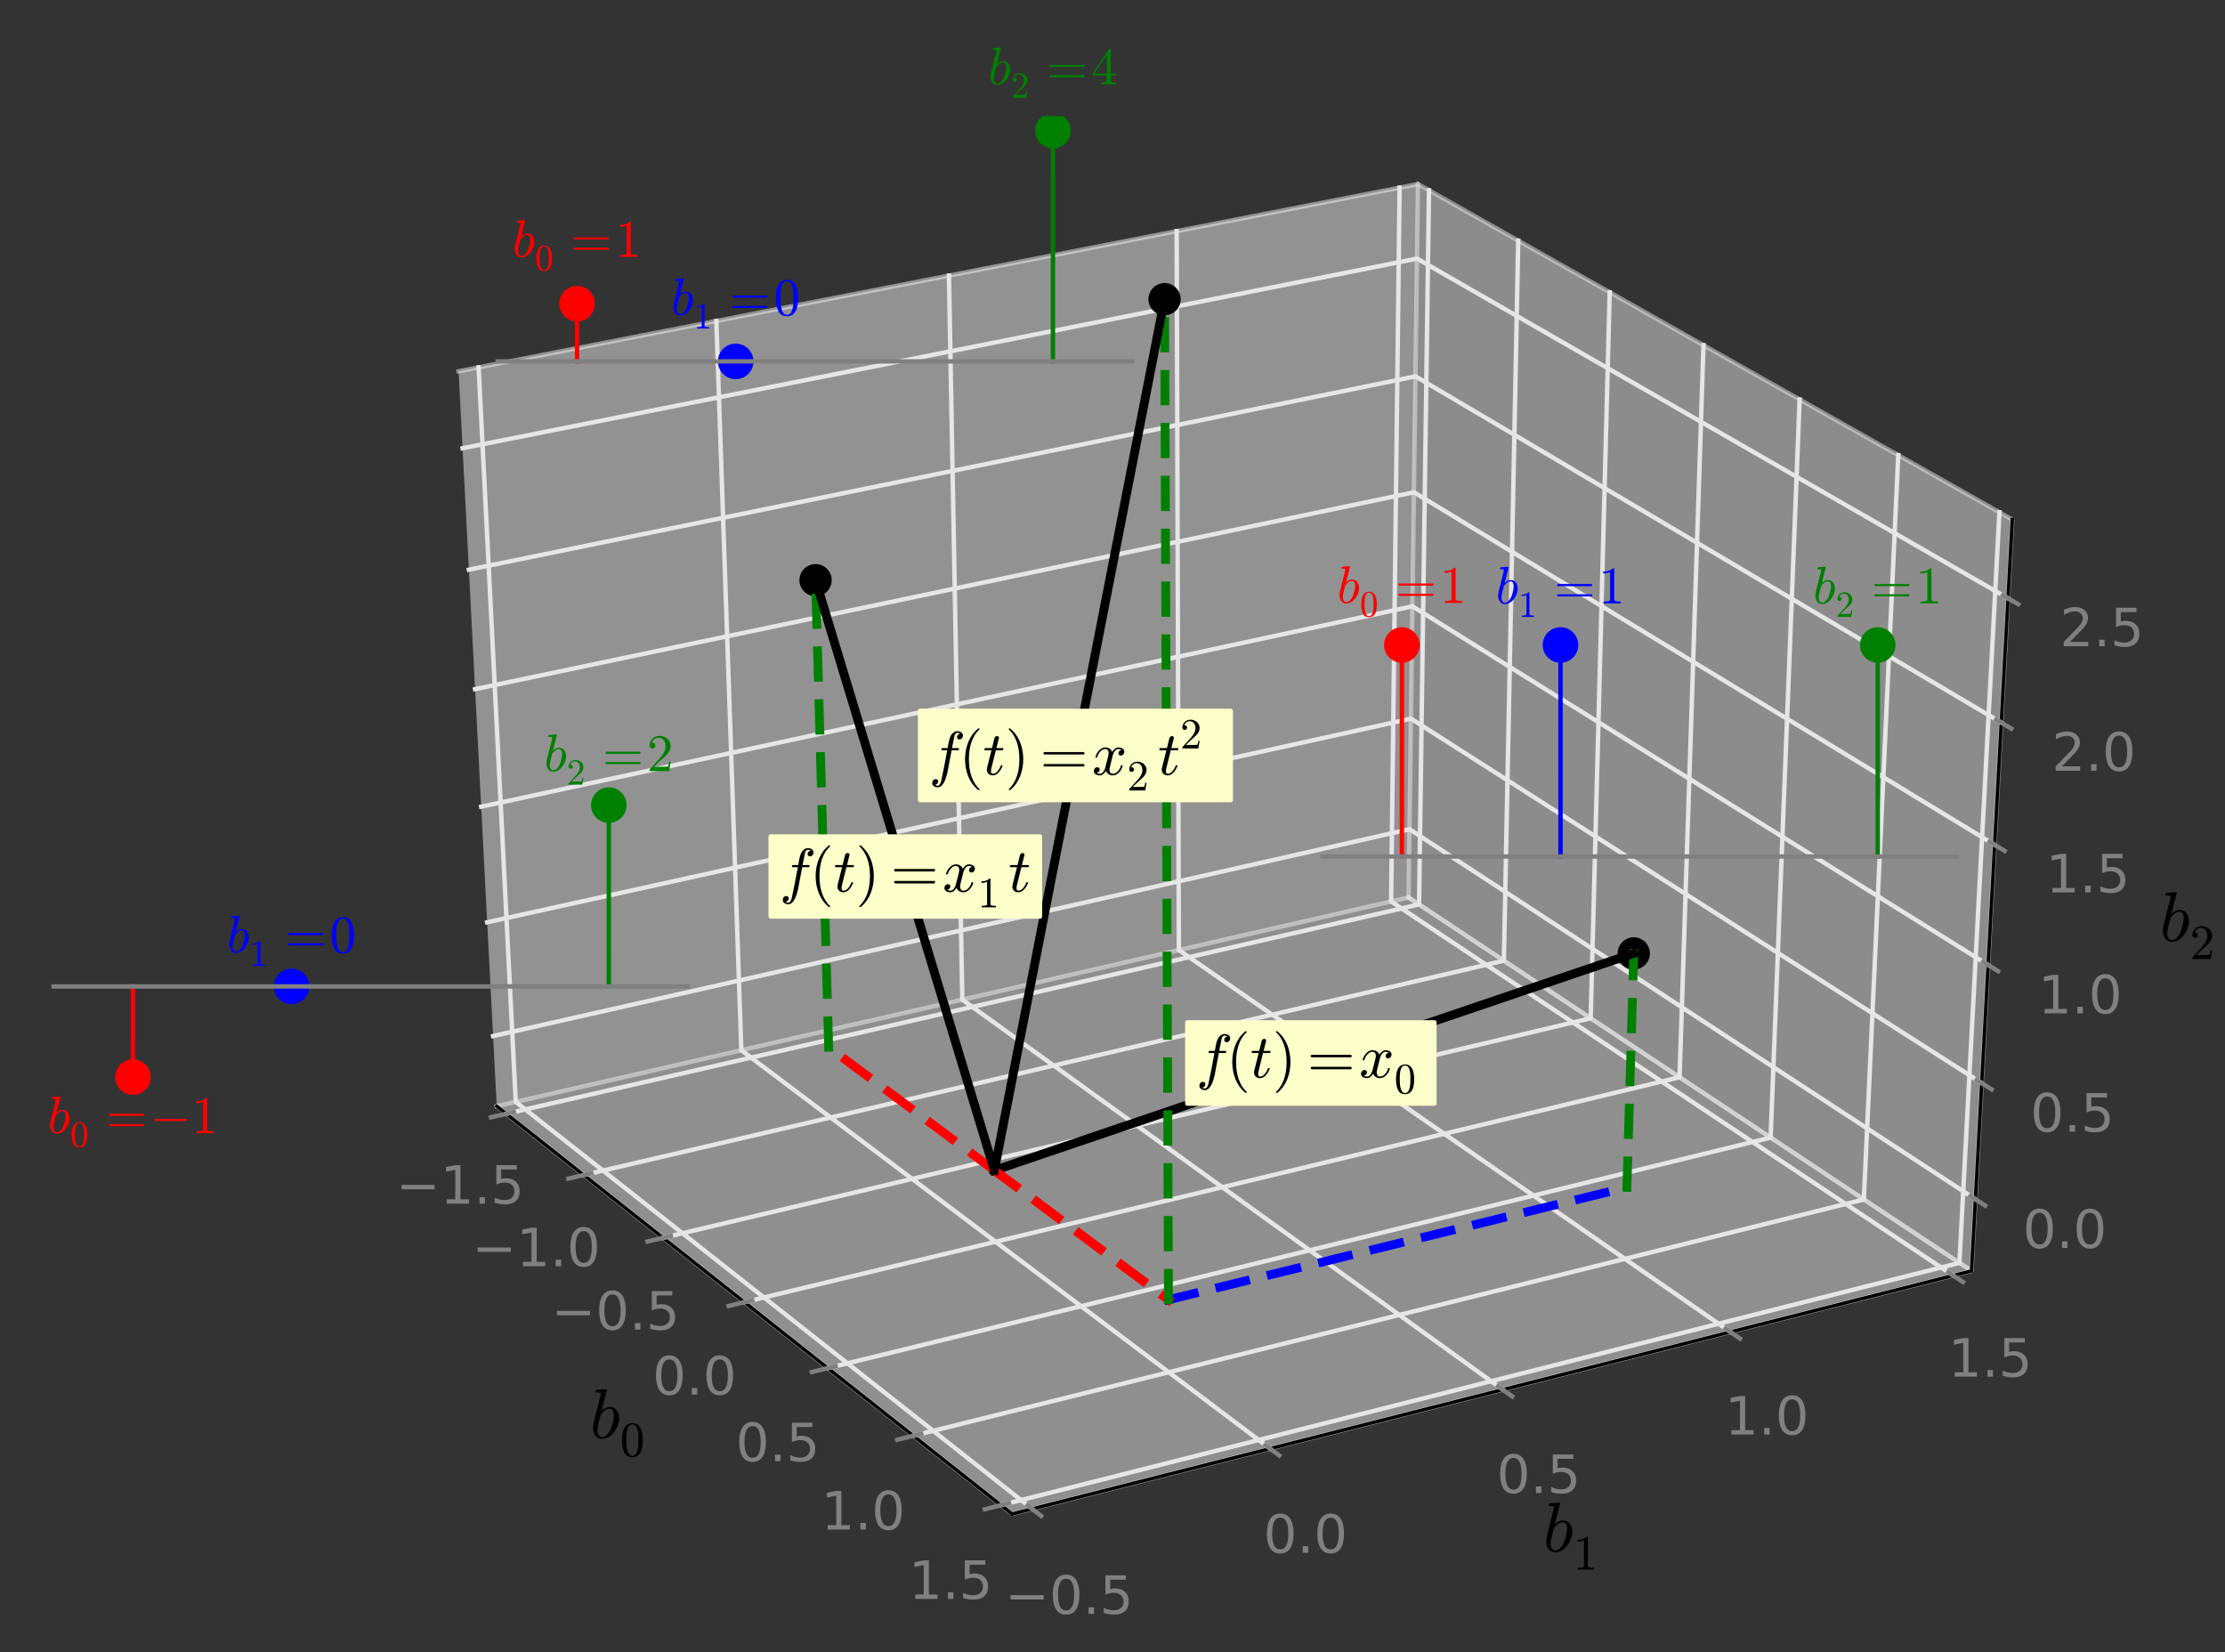 <?xml version="1.0" encoding="utf-8" standalone="no"?>
<!DOCTYPE svg PUBLIC "-//W3C//DTD SVG 1.1//EN"
  "http://www.w3.org/Graphics/SVG/1.1/DTD/svg11.dtd">
<!-- Created with matplotlib (http://matplotlib.org/) -->
<svg height="375pt" version="1.1" viewBox="0 0 505 375" width="505pt" xmlns="http://www.w3.org/2000/svg" xmlns:xlink="http://www.w3.org/1999/xlink">
 <rect x="0" y="0" width="505" height="375" fill="#333333" stroke="none"/>
 <defs>
  <style type="text/css">
*{stroke-linecap:square;stroke-linejoin:round;}
  </style>
 </defs>
 <g id="figure_1">
  <g id="patch_1">
   <path d="
M0 375.578
L505.38 375.578
L505.38 0
L0 0
z
" style="fill:none;opacity:0.0;"/>
  </g>
  <g id="patch_2">
   <path d="
M48.18 364.778
L494.58 364.778
L494.58 19.178
L48.18 19.178
z
" style="fill:none;opacity:0.0;"/>
  </g>
  <g id="pane3d_1">
   <g id="patch_3">
    <path d="
M112.743 251.051
L319.706 203.679
L321.833 41.768
L104.084 84.257" style="fill:#f2f2f2;opacity:0.5;stroke:#f2f2f2;"/>
   </g>
  </g>
  <g id="pane3d_2">
   <g id="patch_4">
    <path d="
M319.706 203.679
L447.468 288.413
L456.718 117.899
L321.833 41.768" style="fill:#e6e6e6;opacity:0.5;stroke:#e6e6e6;"/>
   </g>
  </g>
  <g id="pane3d_3">
   <g id="patch_5">
    <path d="
M112.743 251.051
L229.715 343.584
L447.468 288.413
L319.706 203.679" style="fill:#ececec;opacity:0.5;stroke:#ececec;"/>
   </g>
  </g>
  <g id="axis3d_1">
   <g id="line2d_1">
    <path d="
M112.743 251.051
L229.715 343.584" style="fill:none;stroke:#000000;stroke-width:0.75;"/>
   </g>
   <g id="text_1">
    <!-- $b_0$ -->
    <defs>
     <path d="
M17.281 -1.125
Q11.234 -1.125 7.859 3.609
Q4.5 8.344 4.5 14.703
Q4.5 15.625 4.953 18.328
Q5.422 21.047 5.422 21.688
L15.094 60.5
Q15.484 62.203 15.578 63.188
Q15.578 64.797 9.078 64.797
Q8.109 64.797 8.109 66.109
Q8.156 66.359 8.328 66.984
Q8.5 67.625 8.766 67.969
Q9.031 68.312 9.516 68.312
L23 69.391
Q24.219 69.391 24.219 68.109
L16.797 38.625
Q22.469 44.188 28.219 44.188
Q32.469 44.188 35.516 41.938
Q38.578 39.703 40.094 36.031
Q41.609 32.375 41.609 28.219
Q41.609 23.391 39.719 18.234
Q37.844 13.094 34.516 8.672
Q31.203 4.25 26.75 1.562
Q22.312 -1.125 17.281 -1.125
M17.484 1.516
Q20.906 1.516 23.875 4.375
Q26.859 7.234 28.719 10.797
Q30.719 14.797 32.453 21.656
Q34.188 28.516 34.188 32.625
Q34.188 36.188 32.688 38.891
Q31.203 41.609 27.984 41.609
Q24.359 41.609 21.062 38.938
Q17.781 36.281 15.281 32.625
L12.5 21.297
Q10.891 14.984 10.797 11.188
Q10.797 7.422 12.422 4.469
Q14.062 1.516 17.484 1.516" id="Cmmi10-62"/>
     <path d="
M25 -2.203
Q12.75 -2.203 8.328 7.875
Q3.906 17.969 3.906 31.891
Q3.906 40.578 5.484 48.234
Q7.078 55.906 11.781 61.25
Q16.5 66.609 25 66.609
Q31.594 66.609 35.781 63.375
Q39.984 60.156 42.188 55.047
Q44.391 49.953 45.188 44.109
Q46 38.281 46 31.891
Q46 23.297 44.406 15.797
Q42.828 8.297 38.188 3.047
Q33.547 -2.203 25 -2.203
M25 0.391
Q30.562 0.391 33.297 6.094
Q36.031 11.812 36.672 18.75
Q37.312 25.688 37.312 33.5
Q37.312 41.016 36.672 47.359
Q36.031 53.719 33.312 58.859
Q30.609 64.016 25 64.016
Q19.344 64.016 16.609 58.828
Q13.875 53.656 13.234 47.328
Q12.594 41.016 12.594 33.5
Q12.594 27.938 12.859 23
Q13.141 18.062 14.312 12.812
Q15.484 7.562 18.094 3.969
Q20.703 0.391 25 0.391" id="Cmr10-30"/>
    </defs>
    <g transform="translate(133.868 330.937)scale(0.16 -0.16)">
     <use transform="translate(0.0 28.609)" xlink:href="#Cmmi10-62"/>
     <use transform="translate(42.92 3.1)scale(0.7)" xlink:href="#Cmr10-30"/>
    </g>
   </g>
   <g id="Line3DCollection_1">
    <defs>
     <path d="
M114.911 -122.813
L322.081 -170.324
L324.331 -332.4" id="C0_0_2648116f72"/>
     <path d="
M132.487 -108.909
L341.331 -157.557
L344.589 -320.966" id="C0_1_6c2a90c6f7"/>
     <path d="
M150.495 -94.663
L361.034 -144.489
L365.35 -309.248" id="C0_2_a0082e7110"/>
     <path d="
M168.953 -80.061
L381.207 -131.11
L386.632 -297.237" id="C0_3_59c5143017"/>
     <path d="
M187.875 -65.092
L401.867 -117.408
L408.454 -284.92" id="C0_4_07229f0a3b"/>
     <path d="
M207.282 -49.74
L423.031 -103.372
L430.838 -272.286" id="C0_5_4102475bd7"/>
     <path d="
M227.19 -33.991
L444.719 -88.988
L453.805 -259.323" id="C0_6_dcc205562e"/>
    </defs>
    <use style="fill:none;stroke:#e6e6e6;stroke-linecap:butt;" x="0" xlink:href="#C0_0_2648116f72" y="375.578"/>
    <use style="fill:none;stroke:#e6e6e6;stroke-linecap:butt;" x="0" xlink:href="#C0_1_6c2a90c6f7" y="375.578"/>
    <use style="fill:none;stroke:#e6e6e6;stroke-linecap:butt;" x="0" xlink:href="#C0_2_a0082e7110" y="375.578"/>
    <use style="fill:none;stroke:#e6e6e6;stroke-linecap:butt;" x="0" xlink:href="#C0_3_59c5143017" y="375.578"/>
    <use style="fill:none;stroke:#e6e6e6;stroke-linecap:butt;" x="0" xlink:href="#C0_4_07229f0a3b" y="375.578"/>
    <use style="fill:none;stroke:#e6e6e6;stroke-linecap:butt;" x="0" xlink:href="#C0_5_4102475bd7" y="375.578"/>
    <use style="fill:none;stroke:#e6e6e6;stroke-linecap:butt;" x="0" xlink:href="#C0_6_dcc205562e" y="375.578"/>
   </g>
   <g id="xtick_1">
    <g id="line2d_2">
     <path d="
M116.639 252.369
L111.45 253.559" style="fill:none;stroke:#808080;"/>
    </g>
    <g id="text_2">
     <!-- −1.5 -->
     <defs>
      <path d="
M12.406 8.297
L28.516 8.297
L28.516 63.922
L10.984 60.406
L10.984 69.391
L28.422 72.906
L38.281 72.906
L38.281 8.297
L54.391 8.297
L54.391 0
L12.406 0
z
" id="DejaVuSans-31"/>
      <path d="
M10.688 12.406
L21 12.406
L21 0
L10.688 0
z
" id="DejaVuSans-2e"/>
      <path d="
M10.797 72.906
L49.516 72.906
L49.516 64.594
L19.828 64.594
L19.828 46.734
Q21.969 47.469 24.109 47.828
Q26.266 48.188 28.422 48.188
Q40.625 48.188 47.75 41.5
Q54.891 34.812 54.891 23.391
Q54.891 11.625 47.562 5.094
Q40.234 -1.422 26.906 -1.422
Q22.312 -1.422 17.547 -0.641
Q12.797 0.141 7.719 1.703
L7.719 11.625
Q12.109 9.234 16.797 8.062
Q21.484 6.891 26.703 6.891
Q35.156 6.891 40.078 11.328
Q45.016 15.766 45.016 23.391
Q45.016 31 40.078 35.438
Q35.156 39.891 26.703 39.891
Q22.75 39.891 18.812 39.016
Q14.891 38.141 10.797 36.281
z
" id="DejaVuSans-35"/>
      <path d="
M10.594 35.5
L73.188 35.5
L73.188 27.203
L10.594 27.203
z
" id="DejaVuSans-2212"/>
     </defs>
     <g style="fill:#808080;" transform="translate(89.856 273.168)scale(0.12 -0.12)">
      <use xlink:href="#DejaVuSans-2212"/>
      <use x="83.789" xlink:href="#DejaVuSans-31"/>
      <use x="147.412" xlink:href="#DejaVuSans-2e"/>
      <use x="179.199" xlink:href="#DejaVuSans-35"/>
     </g>
    </g>
   </g>
   <g id="xtick_2">
    <g id="line2d_3">
     <path d="
M134.23 266.263
L128.996 267.483" style="fill:none;stroke:#808080;"/>
    </g>
    <g id="text_3">
     <!-- −1.0 -->
     <defs>
      <path d="
M31.781 66.406
Q24.172 66.406 20.328 58.906
Q16.5 51.422 16.5 36.375
Q16.5 21.391 20.328 13.891
Q24.172 6.391 31.781 6.391
Q39.453 6.391 43.281 13.891
Q47.125 21.391 47.125 36.375
Q47.125 51.422 43.281 58.906
Q39.453 66.406 31.781 66.406
M31.781 74.219
Q44.047 74.219 50.516 64.516
Q56.984 54.828 56.984 36.375
Q56.984 17.969 50.516 8.266
Q44.047 -1.422 31.781 -1.422
Q19.531 -1.422 13.062 8.266
Q6.594 17.969 6.594 36.375
Q6.594 54.828 13.062 64.516
Q19.531 74.219 31.781 74.219" id="DejaVuSans-30"/>
     </defs>
     <g style="fill:#808080;" transform="translate(107.158 287.366)scale(0.12 -0.12)">
      <use xlink:href="#DejaVuSans-2212"/>
      <use x="83.789" xlink:href="#DejaVuSans-31"/>
      <use x="147.412" xlink:href="#DejaVuSans-2e"/>
      <use x="179.199" xlink:href="#DejaVuSans-30"/>
     </g>
    </g>
   </g>
   <g id="xtick_3">
    <g id="line2d_4">
     <path d="
M152.254 280.499
L146.975 281.749" style="fill:none;stroke:#808080;"/>
    </g>
    <g id="text_4">
     <!-- −0.5 -->
     <g style="fill:#808080;" transform="translate(125.141 301.752)scale(0.12 -0.12)">
      <use xlink:href="#DejaVuSans-2212"/>
      <use x="83.789" xlink:href="#DejaVuSans-30"/>
      <use x="147.412" xlink:href="#DejaVuSans-2e"/>
      <use x="179.199" xlink:href="#DejaVuSans-35"/>
     </g>
    </g>
   </g>
   <g id="xtick_4">
    <g id="line2d_5">
     <path d="
M170.726 295.09
L165.401 296.371" style="fill:none;stroke:#808080;"/>
    </g>
    <g id="text_5">
     <!-- 0.0 -->
     <g style="fill:#808080;" transform="translate(148.104 316.495)scale(0.12 -0.12)">
      <use xlink:href="#DejaVuSans-30"/>
      <use x="63.623" xlink:href="#DejaVuSans-2e"/>
      <use x="95.41" xlink:href="#DejaVuSans-30"/>
     </g>
    </g>
   </g>
   <g id="xtick_5">
    <g id="line2d_6">
     <path d="
M189.665 310.049
L184.293 311.362" style="fill:none;stroke:#808080;"/>
    </g>
    <g id="text_6">
     <!-- 0.5 -->
     <g style="fill:#808080;" transform="translate(166.993 331.611)scale(0.12 -0.12)">
      <use xlink:href="#DejaVuSans-30"/>
      <use x="63.623" xlink:href="#DejaVuSans-2e"/>
      <use x="95.41" xlink:href="#DejaVuSans-35"/>
     </g>
    </g>
   </g>
   <g id="xtick_6">
    <g id="line2d_7">
     <path d="
M209.087 325.389
L203.668 326.736" style="fill:none;stroke:#808080;"/>
    </g>
    <g id="text_7">
     <!-- 1.0 -->
     <g style="fill:#808080;" transform="translate(186.372 347.113)scale(0.12 -0.12)">
      <use xlink:href="#DejaVuSans-31"/>
      <use x="63.623" xlink:href="#DejaVuSans-2e"/>
      <use x="95.41" xlink:href="#DejaVuSans-30"/>
     </g>
    </g>
   </g>
   <g id="xtick_7">
    <g id="line2d_8">
     <path d="
M229.011 341.127
L223.545 342.509" style="fill:none;stroke:#808080;"/>
    </g>
    <g id="text_8">
     <!-- 1.5 -->
     <g style="fill:#808080;" transform="translate(206.238 362.858)scale(0.12 -0.12)">
      <use xlink:href="#DejaVuSans-31"/>
      <use x="63.623" xlink:href="#DejaVuSans-2e"/>
      <use x="95.41" xlink:href="#DejaVuSans-35"/>
     </g>
    </g>
   </g>
  </g>
  <g id="axis3d_2">
   <g id="line2d_9">
    <path d="
M447.468 288.413
L229.715 343.584" style="fill:none;stroke:#000000;stroke-width:0.75;"/>
   </g>
   <g id="text_9">
    <!-- $b_1$ -->
    <defs>
     <path d="
M9.281 0
L9.281 3.516
Q21.781 3.516 21.781 6.688
L21.781 59.188
Q16.609 56.688 8.688 56.688
L8.688 60.203
Q20.953 60.203 27.203 66.609
L28.609 66.609
Q28.953 66.609 29.266 66.328
Q29.594 66.062 29.594 65.719
L29.594 6.688
Q29.594 3.516 42.094 3.516
L42.094 0
z
" id="Cmr10-31"/>
    </defs>
    <g transform="translate(350.209 356.377)scale(0.16 -0.16)">
     <use transform="translate(0.0 26.609)" xlink:href="#Cmmi10-62"/>
     <use transform="translate(42.92 1.1)scale(0.7)" xlink:href="#Cmr10-31"/>
    </g>
   </g>
   <g id="Line3DCollection_2">
    <defs>
     <path d="
M108.633 -292.209
L117.058 -125.515
L234.27 -33.148" id="C1_0_e69cde1387"/>
     <path d="
M162.584 -302.736
L168.257 -137.234
L288.267 -46.829" id="C1_1_cf98d102ae"/>
     <path d="
M215.382 -313.039
L218.416 -148.715
L341.079 -60.21" id="C1_2_86ece1f1ad"/>
     <path d="
M267.064 -323.123
L267.565 -159.964
L392.746 -73.301" id="C1_3_c988d9a8c5"/>
     <path d="
M317.664 -332.997
L315.735 -170.99
L443.303 -86.11" id="C1_4_38b42bdfa3"/>
    </defs>
    <use style="fill:none;stroke:#e6e6e6;stroke-linecap:butt;" x="0" xlink:href="#C1_0_e69cde1387" y="375.578"/>
    <use style="fill:none;stroke:#e6e6e6;stroke-linecap:butt;" x="0" xlink:href="#C1_1_cf98d102ae" y="375.578"/>
    <use style="fill:none;stroke:#e6e6e6;stroke-linecap:butt;" x="0" xlink:href="#C1_2_86ece1f1ad" y="375.578"/>
    <use style="fill:none;stroke:#e6e6e6;stroke-linecap:butt;" x="0" xlink:href="#C1_3_c988d9a8c5" y="375.578"/>
    <use style="fill:none;stroke:#e6e6e6;stroke-linecap:butt;" x="0" xlink:href="#C1_4_38b42bdfa3" y="375.578"/>
   </g>
   <g id="xtick_8">
    <g id="line2d_10">
     <path d="
M233.257 341.632
L236.299 344.03" style="fill:none;stroke:#808080;"/>
    </g>
    <g id="text_10">
     <!-- −0.5 -->
     <g style="fill:#808080;" transform="translate(228.096 366.258)scale(0.12 -0.12)">
      <use xlink:href="#DejaVuSans-2212"/>
      <use x="83.789" xlink:href="#DejaVuSans-30"/>
      <use x="147.412" xlink:href="#DejaVuSans-2e"/>
      <use x="179.199" xlink:href="#DejaVuSans-35"/>
     </g>
    </g>
   </g>
   <g id="xtick_9">
    <g id="line2d_11">
     <path d="
M287.23 327.969
L290.343 330.314" style="fill:none;stroke:#808080;"/>
    </g>
    <g id="text_11">
     <!-- 0.0 -->
     <g style="fill:#808080;" transform="translate(286.756 352.391)scale(0.12 -0.12)">
      <use xlink:href="#DejaVuSans-30"/>
      <use x="63.623" xlink:href="#DejaVuSans-2e"/>
      <use x="95.41" xlink:href="#DejaVuSans-30"/>
     </g>
    </g>
   </g>
   <g id="xtick_10">
    <g id="line2d_12">
     <path d="
M340.021 314.605
L343.2 316.898" style="fill:none;stroke:#808080;"/>
    </g>
    <g id="text_12">
     <!-- 0.5 -->
     <g style="fill:#808080;" transform="translate(339.693 338.828)scale(0.12 -0.12)">
      <use xlink:href="#DejaVuSans-30"/>
      <use x="63.623" xlink:href="#DejaVuSans-2e"/>
      <use x="95.41" xlink:href="#DejaVuSans-35"/>
     </g>
    </g>
   </g>
   <g id="xtick_11">
    <g id="line2d_13">
     <path d="
M391.667 301.53
L394.908 303.775" style="fill:none;stroke:#808080;"/>
    </g>
    <g id="text_13">
     <!-- 1.0 -->
     <g style="fill:#808080;" transform="translate(391.494 325.56)scale(0.12 -0.12)">
      <use xlink:href="#DejaVuSans-31"/>
      <use x="63.623" xlink:href="#DejaVuSans-2e"/>
      <use x="95.41" xlink:href="#DejaVuSans-30"/>
     </g>
    </g>
   </g>
   <g id="xtick_12">
    <g id="line2d_14">
     <path d="
M442.205 288.737
L445.505 290.933" style="fill:none;stroke:#808080;"/>
    </g>
    <g id="text_14">
     <!-- 1.5 -->
     <g style="fill:#808080;" transform="translate(442.173 312.42)scale(0.12 -0.12)">
      <use xlink:href="#DejaVuSans-31"/>
      <use x="63.623" xlink:href="#DejaVuSans-2e"/>
      <use x="95.41" xlink:href="#DejaVuSans-35"/>
     </g>
    </g>
   </g>
  </g>
  <g id="axis3d_3">
   <g id="line2d_15">
    <path d="
M447.468 288.413
L456.718 117.899" style="fill:none;stroke:#000000;stroke-width:0.75;"/>
   </g>
   <g id="text_15">
    <!-- $b_2$ -->
    <defs>
     <path d="
M4.984 0
L4.984 2.688
Q4.984 2.938 5.172 3.219
L20.703 20.406
Q24.219 24.219 26.406 26.797
Q28.609 29.391 30.75 32.766
Q32.906 36.141 34.156 39.625
Q35.406 43.109 35.406 47.016
Q35.406 51.125 33.891 54.859
Q32.375 58.594 29.375 60.844
Q26.375 63.094 22.125 63.094
Q17.781 63.094 14.312 60.469
Q10.844 57.859 9.422 53.719
Q9.812 53.812 10.5 53.812
Q12.75 53.812 14.328 52.297
Q15.922 50.781 15.922 48.391
Q15.922 46.094 14.328 44.5
Q12.75 42.922 10.5 42.922
Q8.156 42.922 6.562 44.547
Q4.984 46.188 4.984 48.391
Q4.984 52.156 6.391 55.438
Q7.812 58.734 10.469 61.297
Q13.141 63.875 16.484 65.234
Q19.828 66.609 23.578 66.609
Q29.297 66.609 34.219 64.188
Q39.156 61.766 42.031 57.344
Q44.922 52.938 44.922 47.016
Q44.922 42.672 43.016 38.766
Q41.109 34.859 38.125 31.656
Q35.156 28.469 30.516 24.406
Q25.875 20.359 24.422 19
L13.094 8.109
L22.703 8.109
Q29.781 8.109 34.547 8.219
Q39.312 8.344 39.594 8.594
Q40.766 9.859 42 17.828
L44.922 17.828
L42.094 0
z
" id="Cmr10-32"/>
    </defs>
    <g transform="translate(490.164 217.827)scale(0.16 -0.16)">
     <use transform="translate(0.0 26.609)" xlink:href="#Cmmi10-62"/>
     <use transform="translate(42.92 1.1)scale(0.7)" xlink:href="#Cmr10-32"/>
    </g>
   </g>
   <g id="Line3DCollection_3">
    <defs>
     <path d="
M448.35 -103.421
L319.909 -187.389
L111.916 -140.453" id="C2_0_ce7d68698e"/>
     <path d="
M449.78 -129.783
L320.239 -212.485
L110.576 -166.269" id="C2_1_240e55de24"/>
     <path d="
M451.234 -156.591
L320.574 -237.974
L109.214 -192.507" id="C2_2_76439da6eb"/>
     <path d="
M452.713 -183.854
L320.914 -263.865
L107.829 -219.177" id="C2_3_e3b6a382af"/>
     <path d="
M454.218 -211.586
L321.259 -290.167
L106.422 -246.29" id="C2_4_f8e39b113d"/>
     <path d="
M455.748 -239.797
L321.61 -316.89
L104.991 -273.856" id="C2_5_ed45fa5a11"/>
    </defs>
    <use style="fill:none;stroke:#e6e6e6;stroke-linecap:butt;" x="0" xlink:href="#C2_0_ce7d68698e" y="375.578"/>
    <use style="fill:none;stroke:#e6e6e6;stroke-linecap:butt;" x="0" xlink:href="#C2_1_240e55de24" y="375.578"/>
    <use style="fill:none;stroke:#e6e6e6;stroke-linecap:butt;" x="0" xlink:href="#C2_2_76439da6eb" y="375.578"/>
    <use style="fill:none;stroke:#e6e6e6;stroke-linecap:butt;" x="0" xlink:href="#C2_3_e3b6a382af" y="375.578"/>
    <use style="fill:none;stroke:#e6e6e6;stroke-linecap:butt;" x="0" xlink:href="#C2_4_f8e39b113d" y="375.578"/>
    <use style="fill:none;stroke:#e6e6e6;stroke-linecap:butt;" x="0" xlink:href="#C2_5_ed45fa5a11" y="375.578"/>
   </g>
   <g id="xtick_13">
    <g id="line2d_16">
     <path d="
M447.243 271.434
L450.567 273.607" style="fill:none;stroke:#808080;"/>
    </g>
    <g id="text_16">
     <!-- 0.0 -->
     <g style="fill:#808080;" transform="translate(459.097 283.209)scale(0.12 -0.12)">
      <use xlink:href="#DejaVuSans-30"/>
      <use x="63.623" xlink:href="#DejaVuSans-2e"/>
      <use x="95.41" xlink:href="#DejaVuSans-30"/>
     </g>
    </g>
   </g>
   <g id="xtick_14">
    <g id="line2d_17">
     <path d="
M448.663 245.082
L452.018 247.224" style="fill:none;stroke:#808080;"/>
    </g>
    <g id="text_17">
     <!-- 0.5 -->
     <g style="fill:#808080;" transform="translate(460.819 256.816)scale(0.12 -0.12)">
      <use xlink:href="#DejaVuSans-30"/>
      <use x="63.623" xlink:href="#DejaVuSans-2e"/>
      <use x="95.41" xlink:href="#DejaVuSans-35"/>
     </g>
    </g>
   </g>
   <g id="xtick_15">
    <g id="line2d_18">
     <path d="
M450.107 218.285
L453.493 220.394" style="fill:none;stroke:#808080;"/>
    </g>
    <g id="text_18">
     <!-- 1.0 -->
     <g style="fill:#808080;" transform="translate(462.58 229.976)scale(0.12 -0.12)">
      <use xlink:href="#DejaVuSans-31"/>
      <use x="63.623" xlink:href="#DejaVuSans-2e"/>
      <use x="95.41" xlink:href="#DejaVuSans-30"/>
     </g>
    </g>
   </g>
   <g id="xtick_16">
    <g id="line2d_19">
     <path d="
M451.575 191.033
L454.993 193.108" style="fill:none;stroke:#808080;"/>
    </g>
    <g id="text_19">
     <!-- 1.5 -->
     <g style="fill:#808080;" transform="translate(464.357 202.521)scale(0.12 -0.12)">
      <use xlink:href="#DejaVuSans-31"/>
      <use x="63.623" xlink:href="#DejaVuSans-2e"/>
      <use x="95.41" xlink:href="#DejaVuSans-35"/>
     </g>
    </g>
   </g>
   <g id="xtick_17">
    <g id="line2d_20">
     <path d="
M453.069 163.314
L456.519 165.353" style="fill:none;stroke:#808080;"/>
    </g>
    <g id="text_20">
     <!-- 2.0 -->
     <defs>
      <path d="
M19.188 8.297
L53.609 8.297
L53.609 0
L7.328 0
L7.328 8.297
Q12.938 14.109 22.625 23.891
Q32.328 33.688 34.812 36.531
Q39.547 41.844 41.422 45.531
Q43.312 49.219 43.312 52.781
Q43.312 58.594 39.234 62.25
Q35.156 65.922 28.609 65.922
Q23.969 65.922 18.812 64.312
Q13.672 62.703 7.812 59.422
L7.812 69.391
Q13.766 71.781 18.938 73
Q24.125 74.219 28.422 74.219
Q39.75 74.219 46.484 68.547
Q53.219 62.891 53.219 53.422
Q53.219 48.922 51.531 44.891
Q49.859 40.875 45.406 35.406
Q44.188 33.984 37.641 27.219
Q31.109 20.453 19.188 8.297" id="DejaVuSans-32"/>
     </defs>
     <g style="fill:#808080;" transform="translate(465.691 174.912)scale(0.12 -0.12)">
      <use xlink:href="#DejaVuSans-32"/>
      <use x="63.623" xlink:href="#DejaVuSans-2e"/>
      <use x="95.41" xlink:href="#DejaVuSans-30"/>
     </g>
    </g>
   </g>
   <g id="xtick_18">
    <g id="line2d_21">
     <path d="
M454.589 135.114
L458.072 137.116" style="fill:none;stroke:#808080;"/>
    </g>
    <g id="text_21">
     <!-- 2.5 -->
     <g style="fill:#808080;" transform="translate(467.525 146.664)scale(0.12 -0.12)">
      <use xlink:href="#DejaVuSans-32"/>
      <use x="63.623" xlink:href="#DejaVuSans-2e"/>
      <use x="95.41" xlink:href="#DejaVuSans-35"/>
     </g>
    </g>
   </g>
  </g>
  <g id="axes_1">
   <g id="Patch3DCollection_1">
    <defs>
     <path d="
M0 3.162
C0.839 3.162 1.643 2.829 2.236 2.236
C2.829 1.643 3.162 0.839 3.162 0
C3.162 -0.839 2.829 -1.643 2.236 -2.236
C1.643 -2.829 0.839 -3.162 0 -3.162
C-0.839 -3.162 -1.643 -2.829 -2.236 -2.236
C-2.829 -1.643 -3.162 -0.839 -3.162 0
C-3.162 0.839 -2.829 1.643 -2.236 2.236
C-1.643 2.829 -0.839 3.162 0 3.162
z
" id="C3_0_b69519a06d"/>
    </defs>
    <g clip-path="url(#p3d39ef71e6)">
     <use style="stroke:#000000;stroke-linecap:butt;" x="185.108" xlink:href="#C3_0_b69519a06d" y="131.667"/>
    </g>
   </g>
   <g id="Patch3DCollection_2">
    <defs>
     <path d="
M0 3.162
C0.839 3.162 1.643 2.829 2.236 2.236
C2.829 1.643 3.162 0.839 3.162 0
C3.162 -0.839 2.829 -1.643 2.236 -2.236
C1.643 -2.829 0.839 -3.162 0 -3.162
C-0.839 -3.162 -1.643 -2.829 -2.236 -2.236
C-2.829 -1.643 -3.162 -0.839 -3.162 0
C-3.162 0.839 -2.829 1.643 -2.236 2.236
C-1.643 2.829 -0.839 3.162 0 3.162
z
" id="C4_0_b69519a06d"/>
    </defs>
    <g clip-path="url(#p3d39ef71e6)">
     <use style="stroke:#000000;stroke-linecap:butt;" x="370.806" xlink:href="#C4_0_b69519a06d" y="216.369"/>
    </g>
   </g>
   <g id="Patch3DCollection_3">
    <defs>
     <path d="
M0 3.162
C0.839 3.162 1.643 2.829 2.236 2.236
C2.829 1.643 3.162 0.839 3.162 0
C3.162 -0.839 2.829 -1.643 2.236 -2.236
C1.643 -2.829 0.839 -3.162 0 -3.162
C-0.839 -3.162 -1.643 -2.829 -2.236 -2.236
C-2.829 -1.643 -3.162 -0.839 -3.162 0
C-3.162 0.839 -2.829 1.643 -2.236 2.236
C-1.643 2.829 -0.839 3.162 0 3.162
z
" id="C5_0_b69519a06d"/>
    </defs>
    <g clip-path="url(#p3d39ef71e6)">
     <use style="stroke:#000000;stroke-linecap:butt;" x="264.317" xlink:href="#C5_0_b69519a06d" y="67.895"/>
    </g>
   </g>
   <g id="line2d_22">
    <path clip-path="url(#p3d39ef71e6)" d="
M225.688 265.609
L265.203 294.971" style="fill:none;stroke:#ff0000;stroke-dasharray:6,6;stroke-dashoffset:0.0;stroke-linecap:butt;stroke-width:2;"/>
   </g>
   <g id="line2d_23">
    <path clip-path="url(#p3d39ef71e6)" d="
M265.203 294.971
L369.259 269.459" style="fill:none;stroke:#0000ff;stroke-dasharray:6,6;stroke-dashoffset:0.0;stroke-linecap:butt;stroke-width:2;"/>
   </g>
   <g id="line2d_24">
    <path clip-path="url(#p3d39ef71e6)" d="
M369.259 269.459
L370.806 216.369" style="fill:none;stroke:#008000;stroke-dasharray:6,6;stroke-dashoffset:0.0;stroke-linecap:butt;stroke-width:2;"/>
   </g>
   <g id="line2d_25">
    <path clip-path="url(#p3d39ef71e6)" d="
M225.688 265.609
L370.806 216.369" style="fill:none;stroke:#000000;stroke-width:2;"/>
   </g>
   <g id="line2d_26">
    <path clip-path="url(#p3d39ef71e6)" d="
M225.688 265.609
L188.081 237.666" style="fill:none;stroke:#ff0000;stroke-dasharray:6,6;stroke-dashoffset:0.0;stroke-linecap:butt;stroke-width:2;"/>
   </g>
   <g id="line2d_27">
    <path clip-path="url(#p3d39ef71e6)" d="
M188.081 237.666
L188.081 237.666" style="fill:none;stroke:#0000ff;stroke-dasharray:6,6;stroke-dashoffset:0.0;stroke-linecap:butt;stroke-width:2;"/>
   </g>
   <g id="line2d_28">
    <path clip-path="url(#p3d39ef71e6)" d="
M188.081 237.666
L185.108 131.667" style="fill:none;stroke:#008000;stroke-dasharray:6,6;stroke-dashoffset:0.0;stroke-linecap:butt;stroke-width:2;"/>
   </g>
   <g id="line2d_29">
    <path clip-path="url(#p3d39ef71e6)" d="
M225.688 265.609
L185.108 131.667" style="fill:none;stroke:#000000;stroke-width:2;"/>
   </g>
   <g id="line2d_30">
    <path clip-path="url(#p3d39ef71e6)" d="
M225.688 265.609
L265.203 294.971" style="fill:none;stroke:#ff0000;stroke-dasharray:6,6;stroke-dashoffset:0.0;stroke-linecap:butt;stroke-width:2;"/>
   </g>
   <g id="line2d_31">
    <path clip-path="url(#p3d39ef71e6)" d="
M265.203 294.971
L265.203 294.971" style="fill:none;stroke:#0000ff;stroke-dasharray:6,6;stroke-dashoffset:0.0;stroke-linecap:butt;stroke-width:2;"/>
   </g>
   <g id="line2d_32">
    <path clip-path="url(#p3d39ef71e6)" d="
M265.203 294.971
L264.317 67.895" style="fill:none;stroke:#008000;stroke-dasharray:6,6;stroke-dashoffset:0.0;stroke-linecap:butt;stroke-width:2;"/>
   </g>
   <g id="line2d_33">
    <path clip-path="url(#p3d39ef71e6)" d="
M225.688 265.609
L264.317 67.895" style="fill:none;stroke:#000000;stroke-width:2;"/>
   </g>
   <g id="text_22">
    <g id="patch_6">
     <path d="
M269.481 250.446
L325.561 250.446
L325.561 232.026
L269.481 232.026
z
" style="fill:#fcffc9;stroke:#fcffc9;"/>
    </g>
    <!-- $f(t)=x_0$ -->
    <defs>
     <path d="
M31 -24.812
Q25.438 -20.406 21.406 -14.719
Q17.391 -9.031 14.812 -2.578
Q12.25 3.859 10.984 10.891
Q9.719 17.922 9.719 25
Q9.719 32.172 10.984 39.203
Q12.25 46.234 14.859 52.734
Q17.484 59.234 21.531 64.891
Q25.594 70.562 31 74.812
Q31 75 31.5 75
L32.422 75
Q32.719 75 32.953 74.734
Q33.203 74.469 33.203 74.125
Q33.203 73.688 33.016 73.484
Q28.125 68.703 24.875 63.234
Q21.625 57.766 19.641 51.578
Q17.672 45.406 16.797 38.781
Q15.922 32.172 15.922 25
Q15.922 -6.781 32.906 -23.297
Q33.203 -23.578 33.203 -24.125
Q33.203 -24.359 32.938 -24.672
Q32.672 -25 32.422 -25
L31.5 -25
Q31 -25 31 -24.812" id="Cmr10-28"/>
     <path d="
M6.5 -25
Q5.609 -25 5.609 -24.125
Q5.609 -23.688 5.812 -23.484
Q22.906 -6.781 22.906 25
Q22.906 56.781 6 73.297
Q5.609 73.531 5.609 74.125
Q5.609 74.469 5.875 74.734
Q6.156 75 6.5 75
L7.422 75
Q7.719 75 7.906 74.812
Q15.094 69.141 19.875 61.031
Q24.656 52.938 26.875 43.75
Q29.109 34.578 29.109 25
Q29.109 17.922 27.906 11.062
Q26.703 4.203 24.094 -2.453
Q21.484 -9.125 17.484 -14.766
Q13.484 -20.406 7.906 -24.812
Q7.719 -25 7.422 -25
z
" id="Cmr10-29"/>
     <path d="
M9.719 -16.5
Q11.578 -17.922 14.203 -17.922
Q17.781 -17.922 20.016 -10.016
Q20.953 -6.203 25.094 15.094
L29.688 39.594
L21.094 39.594
Q20.125 39.594 20.125 40.922
Q20.516 43.109 21.391 43.109
L30.328 43.109
L31.5 49.609
Q32.078 52.641 32.562 54.812
Q33.062 56.984 33.625 58.828
Q34.188 60.688 35.297 62.984
Q37.016 66.266 39.922 68.391
Q42.828 70.516 46.188 70.516
Q48.391 70.516 50.469 69.703
Q52.547 68.891 53.859 67.281
Q55.172 65.672 55.172 63.484
Q55.172 60.938 53.484 59.047
Q51.812 57.172 49.422 57.172
Q47.797 57.172 46.656 58.172
Q45.516 59.188 45.516 60.797
Q45.516 62.984 47 64.625
Q48.484 66.266 50.688 66.5
Q48.828 67.922 46.094 67.922
Q44.578 67.922 43.234 66.5
Q41.891 65.094 41.5 63.484
Q40.875 60.938 38.719 49.703
L37.5 43.109
L47.797 43.109
Q48.781 43.109 48.781 41.797
Q48.734 41.547 48.578 40.938
Q48.438 40.328 48.172 39.953
Q47.906 39.594 47.516 39.594
L36.812 39.594
L32.172 15.188
Q31.297 9.859 30.141 4.359
Q29 -1.125 26.922 -6.906
Q24.859 -12.703 21.625 -16.609
Q18.406 -20.516 14.016 -20.516
Q10.641 -20.516 7.984 -18.578
Q5.328 -16.656 5.328 -13.484
Q5.328 -10.938 6.953 -9.047
Q8.594 -7.172 11.078 -7.172
Q12.75 -7.172 13.859 -8.172
Q14.984 -9.188 14.984 -10.797
Q14.984 -12.938 13.391 -14.719
Q11.812 -16.5 9.719 -16.5" id="Cmmi10-66"/>
     <path d="
M6.203 8.109
Q6.203 9.578 6.5 10.891
L13.719 39.594
L3.219 39.594
Q2.203 39.594 2.203 40.922
Q2.594 43.109 3.516 43.109
L14.594 43.109
L18.609 59.422
Q19 60.75 20.172 61.672
Q21.344 62.594 22.797 62.594
Q24.078 62.594 24.922 61.828
Q25.781 61.078 25.781 59.812
Q25.781 59.516 25.75 59.344
Q25.734 59.188 25.688 58.984
L21.688 43.109
L31.984 43.109
Q33.016 43.109 33.016 41.797
Q32.953 41.547 32.812 40.953
Q32.672 40.375 32.422 39.984
Q32.172 39.594 31.688 39.594
L20.797 39.594
L13.625 10.688
Q12.891 7.859 12.891 5.812
Q12.891 1.516 15.828 1.516
Q20.219 1.516 23.609 5.641
Q27 9.766 28.812 14.703
Q29.203 15.281 29.594 15.281
L30.812 15.281
Q31.203 15.281 31.438 15.016
Q31.688 14.75 31.688 14.406
Q31.688 14.203 31.594 14.109
Q29.391 8.062 25.188 3.469
Q21 -1.125 15.578 -1.125
Q11.625 -1.125 8.906 1.453
Q6.203 4.047 6.203 8.109" id="Cmmi10-74"/>
     <path d="
M7.516 13.281
Q6.688 13.281 6.141 13.906
Q5.609 14.547 5.609 15.281
Q5.609 16.109 6.141 16.688
Q6.688 17.281 7.516 17.281
L70.312 17.281
Q71.047 17.281 71.578 16.688
Q72.125 16.109 72.125 15.281
Q72.125 14.547 71.578 13.906
Q71.047 13.281 70.312 13.281
z

M7.516 32.719
Q6.688 32.719 6.141 33.297
Q5.609 33.891 5.609 34.719
Q5.609 35.453 6.141 36.078
Q6.688 36.719 7.516 36.719
L70.312 36.719
Q71.047 36.719 71.578 36.078
Q72.125 35.453 72.125 34.719
Q72.125 33.891 71.578 33.297
Q71.047 32.719 70.312 32.719
z
" id="Cmr10-3d"/>
     <path d="
M7.812 2.875
Q9.578 1.516 12.797 1.516
Q15.922 1.516 18.312 4.516
Q20.703 7.516 21.578 11.078
L26.125 28.812
Q27.203 33.641 27.203 35.406
Q27.203 37.891 25.812 39.75
Q24.422 41.609 21.922 41.609
Q18.75 41.609 15.969 39.625
Q13.188 37.641 11.281 34.594
Q9.375 31.547 8.594 28.422
Q8.406 27.781 7.812 27.781
L6.594 27.781
Q5.812 27.781 5.812 28.719
L5.812 29
Q6.781 32.719 9.125 36.25
Q11.469 39.797 14.859 41.984
Q18.266 44.188 22.125 44.188
Q25.781 44.188 28.734 42.234
Q31.688 40.281 32.906 36.922
Q34.625 39.984 37.281 42.078
Q39.938 44.188 43.109 44.188
Q45.266 44.188 47.5 43.422
Q49.75 42.672 51.172 41.109
Q52.594 39.547 52.594 37.203
Q52.594 34.672 50.953 32.828
Q49.312 31 46.781 31
Q45.172 31 44.094 32.031
Q43.016 33.062 43.016 34.625
Q43.016 36.719 44.453 38.297
Q45.906 39.891 47.906 40.188
Q46.094 41.609 42.922 41.609
Q39.703 41.609 37.328 38.625
Q34.969 35.641 33.984 31.984
L29.594 14.312
Q28.516 10.297 28.516 7.719
Q28.516 5.172 29.953 3.344
Q31.391 1.516 33.797 1.516
Q38.484 1.516 42.156 5.641
Q45.844 9.766 47.016 14.703
Q47.219 15.281 47.797 15.281
L49.031 15.281
Q49.422 15.281 49.656 15.016
Q49.906 14.75 49.906 14.406
Q49.906 14.312 49.812 14.109
Q48.391 8.156 43.844 3.516
Q39.312 -1.125 33.594 -1.125
Q29.938 -1.125 26.984 0.844
Q24.031 2.828 22.797 6.203
Q21.234 3.266 18.469 1.062
Q15.719 -1.125 12.594 -1.125
Q10.453 -1.125 8.172 -0.359
Q5.906 0.391 4.484 1.953
Q3.078 3.516 3.078 5.906
Q3.078 8.25 4.703 10.172
Q6.344 12.109 8.797 12.109
Q10.453 12.109 11.578 11.109
Q12.703 10.109 12.703 8.5
Q12.703 6.391 11.297 4.828
Q9.906 3.266 7.812 2.875" id="Cmmi10-78"/>
    </defs>
    <g transform="translate(271.481 248.446)scale(0.14 -0.14)">
     <use transform="translate(0.0 28.0)" xlink:href="#Cmmi10-66"/>
     <use transform="translate(48.877 28.0)" xlink:href="#Cmr10-28"/>
     <use transform="translate(87.695 28.0)" xlink:href="#Cmmi10-74"/>
     <use transform="translate(123.779 28.0)" xlink:href="#Cmr10-29"/>
     <use transform="translate(180.156 28.0)" xlink:href="#Cmr10-3d"/>
     <use transform="translate(264.215 28.0)" xlink:href="#Cmmi10-78"/>
     <use transform="translate(321.295 2.491)scale(0.7)" xlink:href="#Cmr10-30"/>
    </g>
   </g>
   <g id="text_23">
    <g id="patch_7">
     <path d="
M174.922 207.986
L236.042 207.986
L236.042 189.846
L174.922 189.846
z
" style="fill:#fcffc9;stroke:#fcffc9;"/>
    </g>
    <!-- $f(t)=x_1 t$ -->
    <g transform="translate(176.922 205.986)scale(0.14 -0.14)">
     <use transform="translate(0.0 26.0)" xlink:href="#Cmmi10-66"/>
     <use transform="translate(48.877 26.0)" xlink:href="#Cmr10-28"/>
     <use transform="translate(87.695 26.0)" xlink:href="#Cmmi10-74"/>
     <use transform="translate(123.779 26.0)" xlink:href="#Cmr10-29"/>
     <use transform="translate(180.156 26.0)" xlink:href="#Cmr10-3d"/>
     <use transform="translate(264.215 26.0)" xlink:href="#Cmmi10-78"/>
     <use transform="translate(321.295 0.491)scale(0.7)" xlink:href="#Cmr10-31"/>
     <use transform="translate(371.295 26.0)" xlink:href="#Cmmi10-74"/>
    </g>
   </g>
   <g id="text_24">
    <g id="patch_8">
     <path d="
M208.834 181.572
L279.334 181.572
L279.334 161.332
L208.834 161.332
z
" style="fill:#fcffc9;stroke:#fcffc9;"/>
    </g>
    <!-- $f(t)=x_2 t^2$ -->
    <g transform="translate(210.834 179.572)scale(0.14 -0.14)">
     <use transform="translate(0.0 26.858)" xlink:href="#Cmmi10-66"/>
     <use transform="translate(48.877 26.858)" xlink:href="#Cmr10-28"/>
     <use transform="translate(87.695 26.858)" xlink:href="#Cmmi10-74"/>
     <use transform="translate(123.779 26.858)" xlink:href="#Cmr10-29"/>
     <use transform="translate(180.156 26.858)" xlink:href="#Cmr10-3d"/>
     <use transform="translate(264.215 26.858)" xlink:href="#Cmmi10-78"/>
     <use transform="translate(321.295 1.348)scale(0.7)" xlink:href="#Cmr10-32"/>
     <use transform="translate(371.295 26.858)" xlink:href="#Cmmi10-74"/>
     <use transform="translate(407.379 69.373)scale(0.7)" xlink:href="#Cmr10-32"/>
    </g>
   </g>
  </g>
  <g id="axes_2">
   <g id="patch_9">
    <path d="
M300.18 206.378
L444.18 206.378
L444.18 134.378
L300.18 134.378
z
" style="fill:none;opacity:0.0;"/>
   </g>
   <g id="PathCollection_1">
    <defs>
     <path d="
M0 3.536
C0.938 3.536 1.837 3.163 2.5 2.5
C3.163 1.837 3.536 0.938 3.536 0
C3.536 -0.938 3.163 -1.837 2.5 -2.5
C1.837 -3.163 0.938 -3.536 0 -3.536
C-0.938 -3.536 -1.837 -3.163 -2.5 -2.5
C-3.163 -1.837 -3.536 -0.938 -3.536 0
C-3.536 0.938 -3.163 1.837 -2.5 2.5
C-1.837 3.163 -0.938 3.536 0 3.536
z
" id="C6_0_44316a752d"/>
    </defs>
    <g clip-path="url(#p8fd6b0c375)">
     <use style="fill:#ff0000;stroke:#ff0000;stroke-linecap:butt;" x="318.18" xlink:href="#C6_0_44316a752d" y="146.378"/>
    </g>
   </g>
   <g id="PathCollection_2">
    <defs>
     <path d="
M0 3.536
C0.938 3.536 1.837 3.163 2.5 2.5
C3.163 1.837 3.536 0.938 3.536 0
C3.536 -0.938 3.163 -1.837 2.5 -2.5
C1.837 -3.163 0.938 -3.536 0 -3.536
C-0.938 -3.536 -1.837 -3.163 -2.5 -2.5
C-3.163 -1.837 -3.536 -0.938 -3.536 0
C-3.536 0.938 -3.163 1.837 -2.5 2.5
C-1.837 3.163 -0.938 3.536 0 3.536
z
" id="C7_0_44316a752d"/>
    </defs>
    <g clip-path="url(#p8fd6b0c375)">
     <use style="fill:#0000ff;stroke:#0000ff;stroke-linecap:butt;" x="354.18" xlink:href="#C7_0_44316a752d" y="146.378"/>
    </g>
   </g>
   <g id="PathCollection_3">
    <defs>
     <path d="
M0 3.536
C0.938 3.536 1.837 3.163 2.5 2.5
C3.163 1.837 3.536 0.938 3.536 0
C3.536 -0.938 3.163 -1.837 2.5 -2.5
C1.837 -3.163 0.938 -3.536 0 -3.536
C-0.938 -3.536 -1.837 -3.163 -2.5 -2.5
C-3.163 -1.837 -3.536 -0.938 -3.536 0
C-3.536 0.938 -3.163 1.837 -2.5 2.5
C-1.837 3.163 -0.938 3.536 0 3.536
z
" id="C8_0_44316a752d"/>
    </defs>
    <g clip-path="url(#p8fd6b0c375)">
     <use style="fill:#008000;stroke:#008000;stroke-linecap:butt;" x="426.18" xlink:href="#C8_0_44316a752d" y="146.378"/>
    </g>
   </g>
   <g id="line2d_34">
    <path clip-path="url(#p8fd6b0c375)" d="
M318.18 194.378
L318.184 146.378" style="fill:none;stroke:#ff0000;"/>
   </g>
   <g id="line2d_35">
    <path clip-path="url(#p8fd6b0c375)" d="
M354.18 194.378
L354.184 146.378" style="fill:none;stroke:#0000ff;"/>
   </g>
   <g id="line2d_36">
    <path clip-path="url(#p8fd6b0c375)" d="
M426.18 194.378
L426.184 146.378" style="fill:none;stroke:#008000;"/>
   </g>
   <g id="matplotlib.axis_1"/>
   <g id="matplotlib.axis_2"/>
   <g id="patch_10">
    <path d="
M300.18 134.378
L444.18 134.378" style="fill:none;opacity:0.0;"/>
   </g>
   <g id="patch_11">
    <path d="
M444.18 206.378
L444.18 134.378" style="fill:none;opacity:0.0;"/>
   </g>
   <g id="patch_12">
    <path d="
M300.18 194.378
L444.18 194.378" style="fill:none;stroke:#808080;"/>
   </g>
   <g id="patch_13">
    <path d="
M300.18 206.378
L300.18 134.378" style="fill:none;opacity:0.0;"/>
   </g>
   <g id="text_25">
    <!-- $b_0=1$ -->
    <g style="fill:#ff0000;" transform="translate(303.48 140.258)scale(0.12 -0.12)">
     <use transform="translate(0.0 28.609)" xlink:href="#Cmmi10-62"/>
     <use transform="translate(42.92 3.1)scale(0.7)" xlink:href="#Cmr10-30"/>
     <use transform="translate(110.479 28.609)" xlink:href="#Cmr10-3d"/>
     <use transform="translate(194.537 28.609)" xlink:href="#Cmr10-31"/>
    </g>
   </g>
   <g id="text_26">
    <!-- $b_1=1$ -->
    <g style="fill:#0000ff;" transform="translate(339.48 140.138)scale(0.12 -0.12)">
     <use transform="translate(0.0 26.609)" xlink:href="#Cmmi10-62"/>
     <use transform="translate(42.92 1.1)scale(0.7)" xlink:href="#Cmr10-31"/>
     <use transform="translate(110.479 26.609)" xlink:href="#Cmr10-3d"/>
     <use transform="translate(194.537 26.609)" xlink:href="#Cmr10-31"/>
    </g>
   </g>
   <g id="text_27">
    <!-- $b_2=1$ -->
    <g style="fill:#008000;" transform="translate(411.48 140.138)scale(0.12 -0.12)">
     <use transform="translate(0.0 26.609)" xlink:href="#Cmmi10-62"/>
     <use transform="translate(42.92 1.1)scale(0.7)" xlink:href="#Cmr10-32"/>
     <use transform="translate(110.479 26.609)" xlink:href="#Cmr10-3d"/>
     <use transform="translate(194.537 26.609)" xlink:href="#Cmr10-31"/>
    </g>
   </g>
  </g>
  <g id="axes_3">
   <g id="patch_14">
    <path d="
M12.18 249.578
L156.18 249.578
L156.18 177.578
L12.18 177.578
z
" style="fill:none;opacity:0.0;"/>
   </g>
   <g id="PathCollection_4">
    <defs>
     <path d="
M0 3.536
C0.938 3.536 1.837 3.163 2.5 2.5
C3.163 1.837 3.536 0.938 3.536 0
C3.536 -0.938 3.163 -1.837 2.5 -2.5
C1.837 -3.163 0.938 -3.536 0 -3.536
C-0.938 -3.536 -1.837 -3.163 -2.5 -2.5
C-3.163 -1.837 -3.536 -0.938 -3.536 0
C-3.536 0.938 -3.163 1.837 -2.5 2.5
C-1.837 3.163 -0.938 3.536 0 3.536
z
" id="C9_0_44316a752d"/>
    </defs>
    <g clip-path="url(#p85c7bab5a8)">
     <use style="fill:#ff0000;stroke:#ff0000;stroke-linecap:butt;" x="30.18" xlink:href="#C9_0_44316a752d" y="244.435"/>
    </g>
   </g>
   <g id="PathCollection_5">
    <defs>
     <path d="
M0 3.536
C0.938 3.536 1.837 3.163 2.5 2.5
C3.163 1.837 3.536 0.938 3.536 0
C3.536 -0.938 3.163 -1.837 2.5 -2.5
C1.837 -3.163 0.938 -3.536 0 -3.536
C-0.938 -3.536 -1.837 -3.163 -2.5 -2.5
C-3.163 -1.837 -3.536 -0.938 -3.536 0
C-3.536 0.938 -3.163 1.837 -2.5 2.5
C-1.837 3.163 -0.938 3.536 0 3.536
z
" id="Ca_0_44316a752d"/>
    </defs>
    <g clip-path="url(#p85c7bab5a8)">
     <use style="fill:#0000ff;stroke:#0000ff;stroke-linecap:butt;" x="66.18" xlink:href="#Ca_0_44316a752d" y="223.864"/>
    </g>
   </g>
   <g id="PathCollection_6">
    <defs>
     <path d="
M0 3.536
C0.938 3.536 1.837 3.163 2.5 2.5
C3.163 1.837 3.536 0.938 3.536 0
C3.536 -0.938 3.163 -1.837 2.5 -2.5
C1.837 -3.163 0.938 -3.536 0 -3.536
C-0.938 -3.536 -1.837 -3.163 -2.5 -2.5
C-3.163 -1.837 -3.536 -0.938 -3.536 0
C-3.536 0.938 -3.163 1.837 -2.5 2.5
C-1.837 3.163 -0.938 3.536 0 3.536
z
" id="Cb_0_44316a752d"/>
    </defs>
    <g clip-path="url(#p85c7bab5a8)">
     <use style="fill:#008000;stroke:#008000;stroke-linecap:butt;" x="138.18" xlink:href="#Cb_0_44316a752d" y="182.721"/>
    </g>
   </g>
   <g id="line2d_37">
    <path clip-path="url(#p85c7bab5a8)" d="
M30.18 223.864
L30.184 244.435" style="fill:none;stroke:#ff0000;"/>
   </g>
   <g id="line2d_38">
    <path clip-path="url(#p85c7bab5a8)" d="
M66.18 223.864
L66.184 223.864" style="fill:none;stroke:#0000ff;"/>
   </g>
   <g id="line2d_39">
    <path clip-path="url(#p85c7bab5a8)" d="
M138.18 223.864
L138.184 182.721" style="fill:none;stroke:#008000;"/>
   </g>
   <g id="matplotlib.axis_3"/>
   <g id="matplotlib.axis_4"/>
   <g id="patch_15">
    <path d="
M12.18 177.578
L156.18 177.578" style="fill:none;opacity:0.0;"/>
   </g>
   <g id="patch_16">
    <path d="
M156.18 249.578
L156.18 177.578" style="fill:none;opacity:0.0;"/>
   </g>
   <g id="patch_17">
    <path d="
M12.18 223.864
L156.18 223.864" style="fill:none;stroke:#808080;"/>
   </g>
   <g id="patch_18">
    <path d="
M12.18 249.578
L12.18 177.578" style="fill:none;opacity:0.0;"/>
   </g>
   <g id="text_28">
    <!-- $b_0=-1$ -->
    <defs>
     <path d="
M10.203 23
Q9.375 23 8.828 23.625
Q8.297 24.266 8.297 25
Q8.297 25.734 8.828 26.359
Q9.375 27 10.203 27
L67.578 27
Q68.359 27 68.875 26.359
Q69.391 25.734 69.391 25
Q69.391 24.266 68.875 23.625
Q68.359 23 67.578 23
z
" id="Cmsy10-a1"/>
    </defs>
    <g style="fill:#ff0000;" transform="translate(10.8 260.601)scale(0.12 -0.12)">
     <use transform="translate(0.0 28.609)" xlink:href="#Cmmi10-62"/>
     <use transform="translate(42.92 3.1)scale(0.7)" xlink:href="#Cmr10-30"/>
     <use transform="translate(110.479 28.609)" xlink:href="#Cmr10-3d"/>
     <use transform="translate(194.537 28.609)" xlink:href="#Cmsy10-a1"/>
     <use transform="translate(272.223 28.609)" xlink:href="#Cmr10-31"/>
    </g>
   </g>
   <g id="text_29">
    <!-- $b_1=0$ -->
    <g style="fill:#0000ff;" transform="translate(51.48 219.338)scale(0.12 -0.12)">
     <use transform="translate(0.0 26.609)" xlink:href="#Cmmi10-62"/>
     <use transform="translate(42.92 1.1)scale(0.7)" xlink:href="#Cmr10-31"/>
     <use transform="translate(110.479 26.609)" xlink:href="#Cmr10-3d"/>
     <use transform="translate(194.537 26.609)" xlink:href="#Cmr10-30"/>
    </g>
   </g>
   <g id="text_30">
    <!-- $b_2=2$ -->
    <g style="fill:#008000;" transform="translate(123.48 178.195)scale(0.12 -0.12)">
     <use transform="translate(0.0 26.609)" xlink:href="#Cmmi10-62"/>
     <use transform="translate(42.92 1.1)scale(0.7)" xlink:href="#Cmr10-32"/>
     <use transform="translate(110.479 26.609)" xlink:href="#Cmr10-3d"/>
     <use transform="translate(194.537 26.609)" xlink:href="#Cmr10-32"/>
    </g>
   </g>
  </g>
  <g id="axes_4">
   <g id="patch_19">
    <path d="
M112.98 98.378
L256.98 98.378
L256.98 26.378
L112.98 26.378
z
" style="fill:none;opacity:0.0;"/>
   </g>
   <g id="PathCollection_7">
    <defs>
     <path d="
M0 3.536
C0.938 3.536 1.837 3.163 2.5 2.5
C3.163 1.837 3.536 0.938 3.536 0
C3.536 -0.938 3.163 -1.837 2.5 -2.5
C1.837 -3.163 0.938 -3.536 0 -3.536
C-0.938 -3.536 -1.837 -3.163 -2.5 -2.5
C-3.163 -1.837 -3.536 -0.938 -3.536 0
C-3.536 0.938 -3.163 1.837 -2.5 2.5
C-1.837 3.163 -0.938 3.536 0 3.536
z
" id="Cc_0_44316a752d"/>
    </defs>
    <g clip-path="url(#pd8eeb18e9d)">
     <use style="fill:#ff0000;stroke:#ff0000;stroke-linecap:butt;" x="130.98" xlink:href="#Cc_0_44316a752d" y="68.924"/>
    </g>
   </g>
   <g id="PathCollection_8">
    <defs>
     <path d="
M0 3.536
C0.938 3.536 1.837 3.163 2.5 2.5
C3.163 1.837 3.536 0.938 3.536 0
C3.536 -0.938 3.163 -1.837 2.5 -2.5
C1.837 -3.163 0.938 -3.536 0 -3.536
C-0.938 -3.536 -1.837 -3.163 -2.5 -2.5
C-3.163 -1.837 -3.536 -0.938 -3.536 0
C-3.536 0.938 -3.163 1.837 -2.5 2.5
C-1.837 3.163 -0.938 3.536 0 3.536
z
" id="Cd_0_44316a752d"/>
    </defs>
    <g clip-path="url(#pd8eeb18e9d)">
     <use style="fill:#0000ff;stroke:#0000ff;stroke-linecap:butt;" x="166.98" xlink:href="#Cd_0_44316a752d" y="82.015"/>
    </g>
   </g>
   <g id="PathCollection_9">
    <defs>
     <path d="
M0 3.536
C0.938 3.536 1.837 3.163 2.5 2.5
C3.163 1.837 3.536 0.938 3.536 0
C3.536 -0.938 3.163 -1.837 2.5 -2.5
C1.837 -3.163 0.938 -3.536 0 -3.536
C-0.938 -3.536 -1.837 -3.163 -2.5 -2.5
C-3.163 -1.837 -3.536 -0.938 -3.536 0
C-3.536 0.938 -3.163 1.837 -2.5 2.5
C-1.837 3.163 -0.938 3.536 0 3.536
z
" id="Ce_0_44316a752d"/>
    </defs>
    <g clip-path="url(#pd8eeb18e9d)">
     <use style="fill:#008000;stroke:#008000;stroke-linecap:butt;" x="238.98" xlink:href="#Ce_0_44316a752d" y="29.651"/>
    </g>
   </g>
   <g id="line2d_40">
    <path clip-path="url(#pd8eeb18e9d)" d="
M130.98 82.014
L130.984 68.924" style="fill:none;stroke:#ff0000;"/>
   </g>
   <g id="line2d_41">
    <path clip-path="url(#pd8eeb18e9d)" d="
M166.98 82.014
L166.984 82.014" style="fill:none;stroke:#0000ff;"/>
   </g>
   <g id="line2d_42">
    <path clip-path="url(#pd8eeb18e9d)" d="
M238.98 82.014
L238.984 29.651" style="fill:none;stroke:#008000;"/>
   </g>
   <g id="matplotlib.axis_5"/>
   <g id="matplotlib.axis_6"/>
   <g id="patch_20">
    <path d="
M112.98 26.378
L256.98 26.378" style="fill:none;opacity:0.0;"/>
   </g>
   <g id="patch_21">
    <path d="
M256.98 98.378
L256.98 26.378" style="fill:none;opacity:0.0;"/>
   </g>
   <g id="patch_22">
    <path d="
M112.98 82.014
L256.98 82.014" style="fill:none;stroke:#808080;"/>
   </g>
   <g id="patch_23">
    <path d="
M112.98 98.378
L112.98 26.378" style="fill:none;opacity:0.0;"/>
   </g>
   <g id="text_31">
    <!-- $b_0=1$ -->
    <g style="fill:#ff0000;" transform="translate(116.28 61.713)scale(0.12 -0.12)">
     <use transform="translate(0.0 28.609)" xlink:href="#Cmmi10-62"/>
     <use transform="translate(42.92 3.1)scale(0.7)" xlink:href="#Cmr10-30"/>
     <use transform="translate(110.479 28.609)" xlink:href="#Cmr10-3d"/>
     <use transform="translate(194.537 28.609)" xlink:href="#Cmr10-31"/>
    </g>
   </g>
   <g id="text_32">
    <!-- $b_1=0$ -->
    <g style="fill:#0000ff;" transform="translate(152.28 74.684)scale(0.12 -0.12)">
     <use transform="translate(0.0 26.609)" xlink:href="#Cmmi10-62"/>
     <use transform="translate(42.92 1.1)scale(0.7)" xlink:href="#Cmr10-31"/>
     <use transform="translate(110.479 26.609)" xlink:href="#Cmr10-3d"/>
     <use transform="translate(194.537 26.609)" xlink:href="#Cmr10-30"/>
    </g>
   </g>
   <g id="text_33">
    <!-- $b_2=4$ -->
    <defs>
     <path d="
M2.781 16.5
L2.781 20.016
L33.688 66.109
Q34.031 66.609 34.719 66.609
L36.188 66.609
Q37.312 66.609 37.312 65.484
L37.312 20.016
L47.125 20.016
L47.125 16.5
L37.312 16.5
L37.312 6.688
Q37.312 4.641 40.234 4.078
Q43.172 3.516 47.016 3.516
L47.016 0
L19.484 0
L19.484 3.516
Q23.344 3.516 26.266 4.078
Q29.203 4.641 29.203 6.688
L29.203 16.5
z

M6.109 20.016
L29.781 20.016
L29.781 55.422
z
" id="Cmr10-34"/>
    </defs>
    <g style="fill:#008000;" transform="translate(224.28 22.32)scale(0.12 -0.12)">
     <use transform="translate(0.0 26.609)" xlink:href="#Cmmi10-62"/>
     <use transform="translate(42.92 1.1)scale(0.7)" xlink:href="#Cmr10-32"/>
     <use transform="translate(110.479 26.609)" xlink:href="#Cmr10-3d"/>
     <use transform="translate(194.537 26.609)" xlink:href="#Cmr10-34"/>
    </g>
   </g>
  </g>
 </g>
 <defs>
  <clipPath id="p8fd6b0c375">
   <rect height="72.0" width="144.0" x="300.18" y="134.378"/>
  </clipPath>
  <clipPath id="p3d39ef71e6">
   <rect height="345.6" width="446.4" x="48.18" y="19.178"/>
  </clipPath>
  <clipPath id="pd8eeb18e9d">
   <rect height="72.0" width="144.0" x="112.98" y="26.378"/>
  </clipPath>
  <clipPath id="p85c7bab5a8">
   <rect height="72.0" width="144.0" x="12.18" y="177.578"/>
  </clipPath>
 </defs>
</svg>
